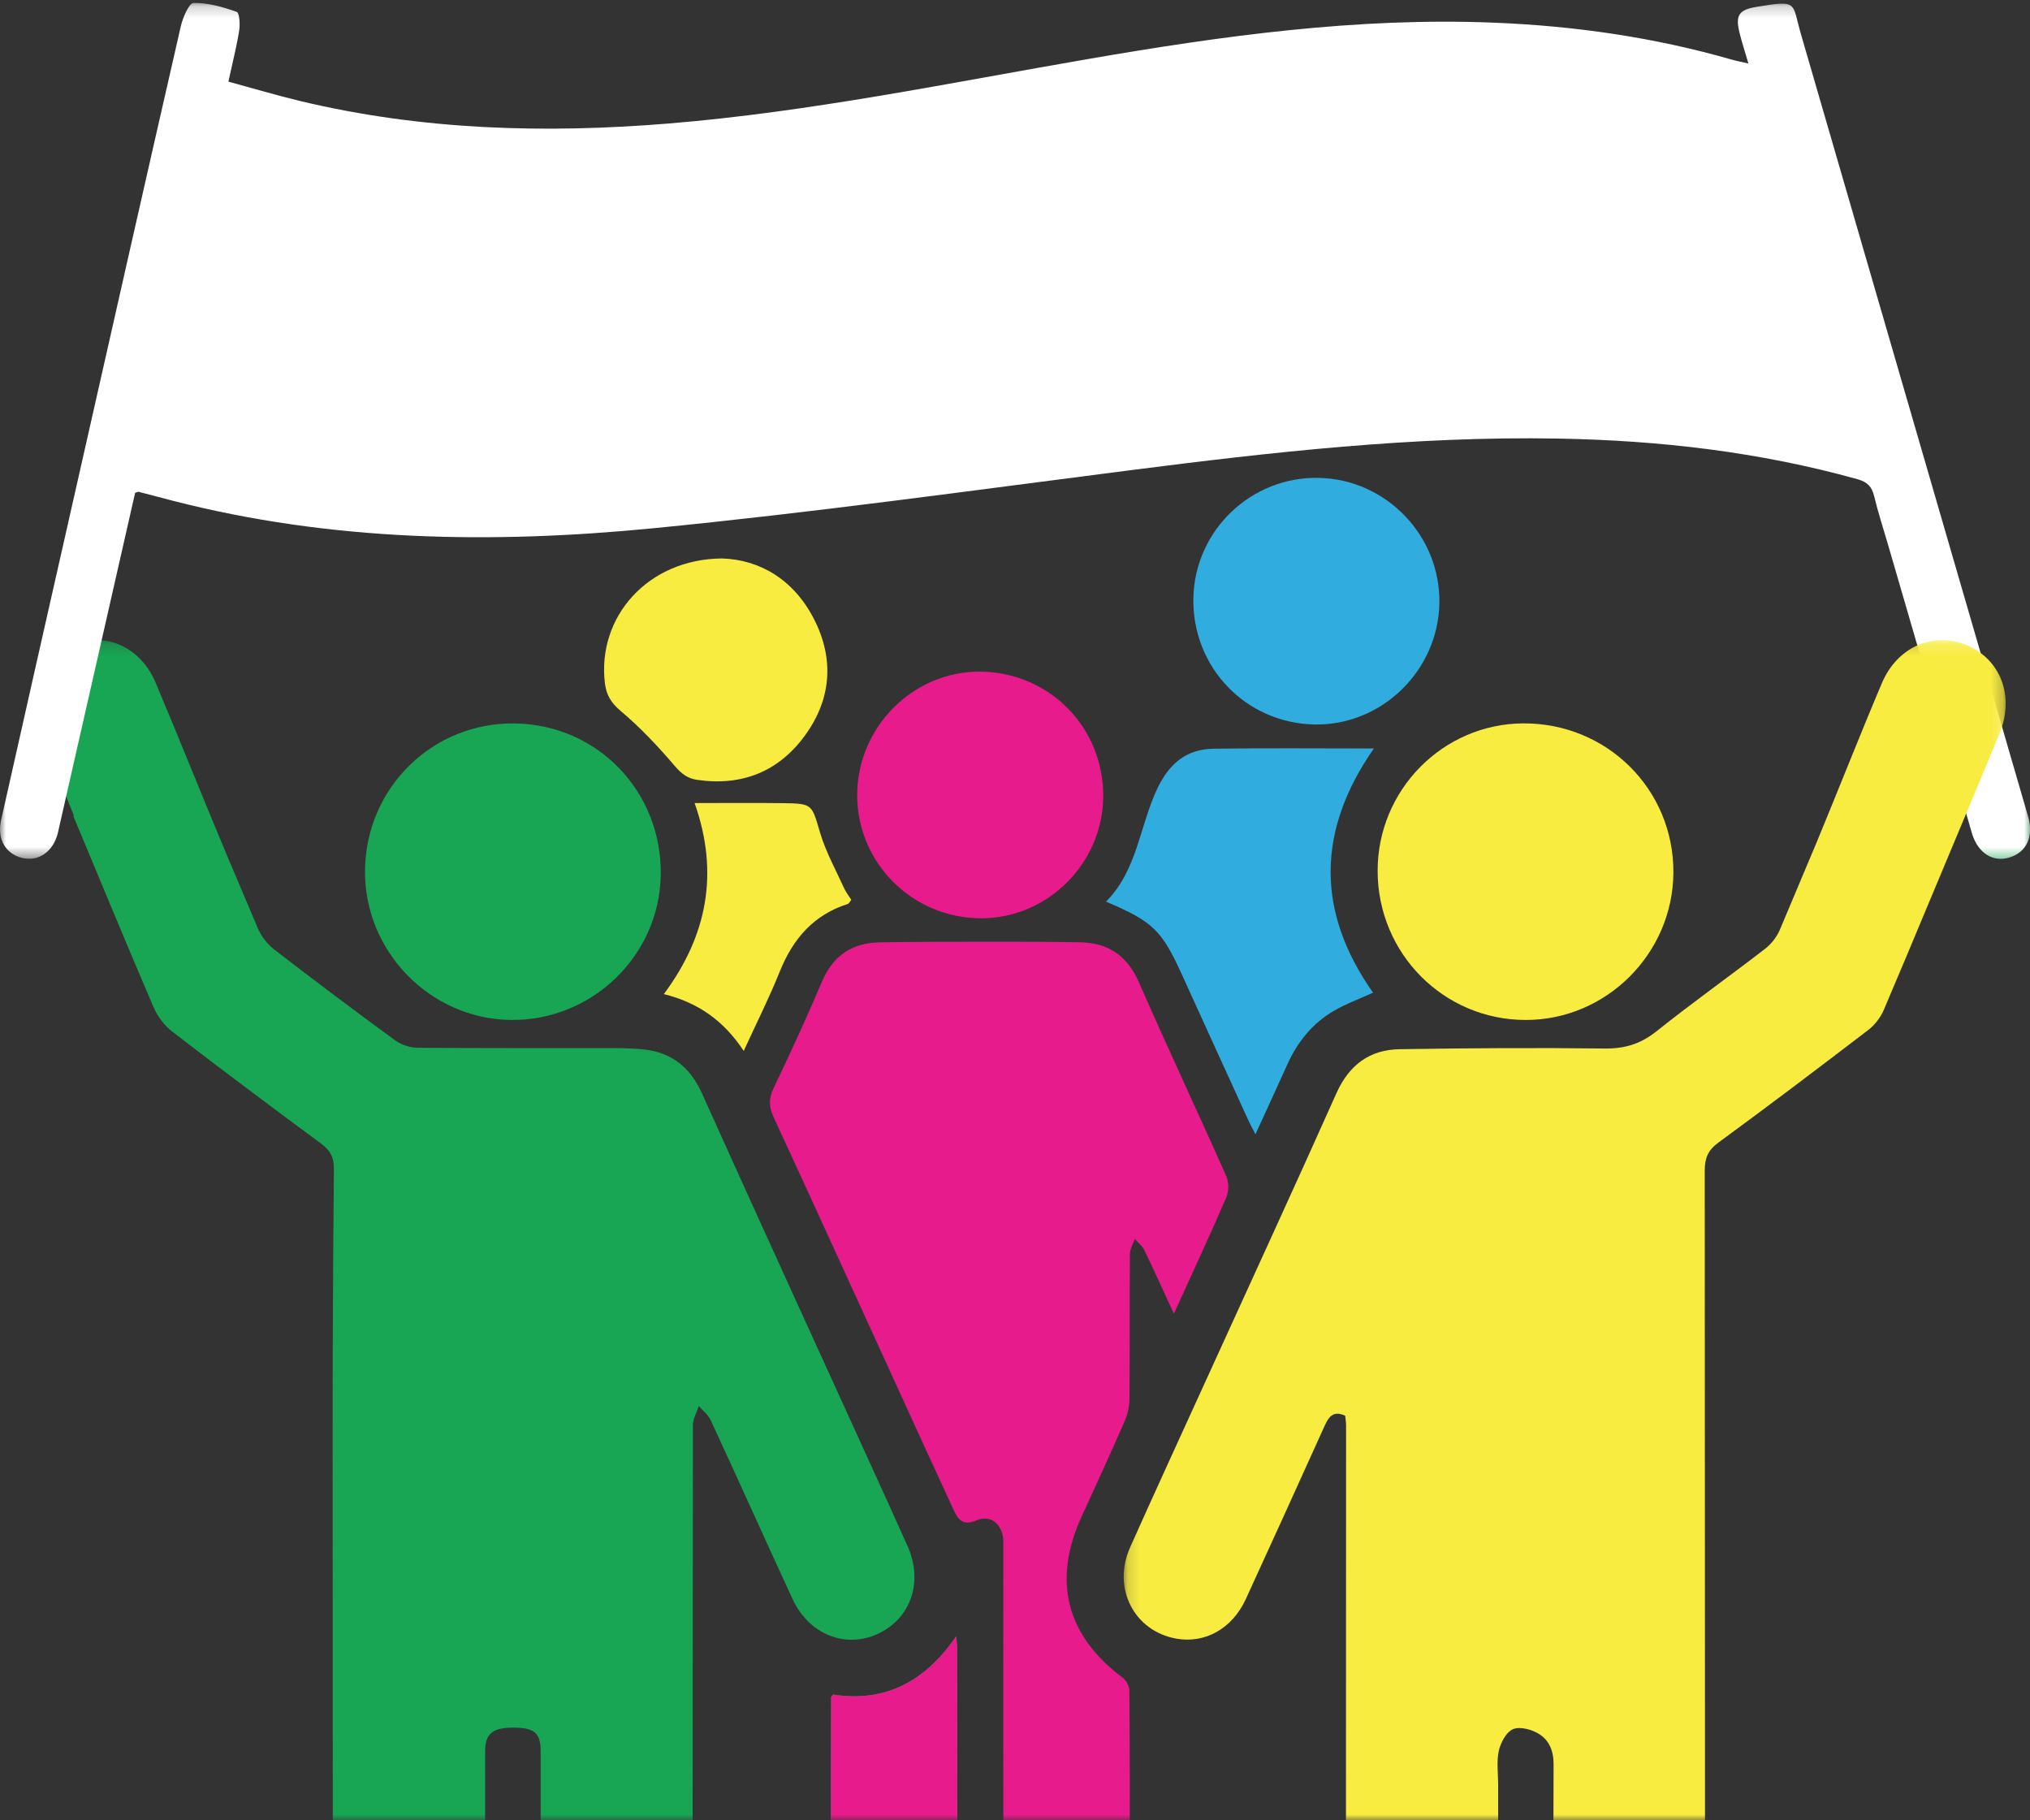 <?xml version="1.0" encoding="UTF-8"?>
<svg width="174px" height="156px" viewBox="0 0 174 156" version="1.1" xmlns="http://www.w3.org/2000/svg" xmlns:xlink="http://www.w3.org/1999/xlink">
    <rect x="0" y="0" width="174" height="156" fill="#333333" stroke="none"/>
    <!-- Generator: Sketch 43.2 (39069) - http://www.bohemiancoding.com/sketch -->
    <title>Page 1</title>
    <desc>Created with Sketch.</desc>
    <defs>
        <rect id="path-1" x="0" y="0" width="223" height="157"></rect>
        <polygon id="path-3" points="171.244 0.167 171.244 137.656 0.135 137.656 0.135 0.167 171.244 0.167"></polygon>
        <polygon id="path-5" points="174.006 73.537 174.006 0.19 6.80539424e-21 0.19 0 73.537 174.006 73.537"></polygon>
        <polygon id="path-7" points="75.754 137.674 0.156 137.674 0.156 0.176 75.754 0.176 75.754 137.674"></polygon>
    </defs>
    <g id="Page-1" stroke="none" stroke-width="1" fill="none" fill-rule="evenodd">
        <g id="Index-v1.0" transform="translate(-633, -1009)">
            <g id="body">
                <g id="methods" transform="translate(0, 829)">
                    <g id="Group-19" transform="translate(50, 50)">
                        <g id="Group-8" transform="translate(488, 129)">
                            <g id="Page-1" transform="translate(74, 0)">
                                <mask id="mask-2" fill="white">
                                    <use xlink:href="#path-1"></use>
                                </mask>
                                <g id="Mask"></g>
                                <g mask="url(#mask-2)">
                                    <g transform="translate(21, 1)">
                                        <g id="Group-3" stroke-width="1" fill="none" transform="translate(2.762, 54.678)">
                                            <mask id="mask-4" fill="white">
                                                <use xlink:href="#path-3"></use>
                                            </mask>
                                            <g id="Clip-2"></g>
                                            <path d="M75.029,77.819 C73.835,75.141 72.611,72.475 71.396,69.806 C66.728,59.549 62.029,49.306 57.409,39.028 C56.323,36.614 54.58,35.381 52.003,35.22 C51.419,35.183 50.833,35.147 50.249,35.146 C44.516,35.141 38.783,35.163 33.05,35.115 C32.398,35.11 31.641,34.87 31.116,34.487 C27.635,31.943 24.186,29.352 20.771,26.717 C20.178,26.26 19.643,25.588 19.35,24.9 C18.464,22.816 17.581,20.731 16.7,18.645 C14.648,13.768 12.614,8.64 10.562,3.794 C9.276,0.756 6.246,-0.579 3.44,0.584 C0.563,1.777 -0.626,4.886 0.637,7.983 C1.201,9.365 2.392,12.31 3.571,15.216 L3.529,15.273 C5.807,20.723 8.058,26.185 10.388,31.613 C10.73,32.411 11.324,33.207 12.008,33.734 C16.22,36.98 20.478,40.167 24.756,43.325 C25.542,43.905 25.868,44.503 25.858,45.499 C25.786,53.049 25.749,60.598 25.75,68.148 C25.75,88.911 25.774,109.673 25.79,130.436 C25.79,130.73 25.781,131.024 25.797,131.317 C25.956,134.239 27.892,136.703 30.588,137.422 C33.328,138.152 36.29,137.152 37.693,134.712 C38.348,133.572 38.761,132.119 38.77,130.805 C38.851,119.018 38.815,107.23 38.82,95.443 C38.821,93.89 39.446,93.377 41.262,93.379 C43.035,93.381 43.579,93.843 43.581,95.381 C43.586,99.827 43.583,104.274 43.583,108.72 C43.583,116.187 43.565,123.654 43.59,131.12 C43.603,135.215 47.124,138.181 51.141,137.546 C54.461,137.022 56.607,134.318 56.607,130.625 C56.611,109.567 56.605,88.51 56.631,67.452 C56.632,66.907 56.961,66.362 57.137,65.817 C57.485,66.224 57.946,66.579 58.163,67.047 C60.519,72.142 62.819,77.263 65.172,82.359 C66.566,85.375 69.659,86.621 72.446,85.359 C75.304,84.065 76.401,80.895 75.029,77.819 M68.628,90.546 C68.556,90.672 68.479,90.744 68.479,90.815 C68.477,95.964 68.419,101.114 68.513,106.261 C68.549,108.286 69.665,109.827 71.492,110.738 C75.153,112.564 79.242,109.939 79.27,105.708 C79.312,99.344 79.282,92.979 79.279,86.615 C79.279,86.345 79.241,86.075 79.201,85.546 C76.527,89.435 73.117,91.243 68.628,90.546 M166.284,16.804 C166.824,18.463 168.077,19.241 169.498,18.799 C170.927,18.354 171.561,17.031 171.091,15.352" id="Fill-1" fill="#18A554" mask="url(#mask-4)"></path>
                                        </g>
                                        <g id="Group-6" stroke-width="1" fill="none" transform="translate(0, 0.062)">
                                            <mask id="mask-6" fill="white">
                                                <use xlink:href="#path-5"></use>
                                            </mask>
                                            <g id="Clip-5"></g>
                                            <path d="M4.949,71.365 C4.531,72.952 3.3,73.794 1.91,73.465 C0.497,73.13 -0.271,71.854 0.088,70.25 C2.14,61.091 4.215,51.936 6.286,42.78 C9.346,29.251 12.398,15.721 15.495,2.2 C15.667,1.45 16.203,0.199 16.589,0.191 C17.825,0.167 19.1,0.536 20.289,0.954 C20.528,1.038 20.587,2.031 20.501,2.567 C20.275,3.966 19.923,5.344 19.577,6.935 C21.685,7.507 23.711,8.113 25.766,8.604 C36.169,11.092 46.707,11.394 57.317,10.522 C69.471,9.523 81.397,7.04 93.387,4.975 C104.821,3.006 116.292,1.42 127.94,1.876 C134.901,2.149 141.762,3.125 148.472,5.056 C148.86,5.168 149.26,5.241 149.863,5.381 C149.575,4.39 149.305,3.572 149.1,2.738 C148.731,1.236 149.053,0.779 150.547,0.529 C154.181,-0.078 153.569,0.126 154.381,2.915 L173.853,69.969 C174.323,71.648 173.689,72.97 172.26,73.415 C170.839,73.857 169.586,73.08 169.045,71.421 L161.856,46.7 C161.447,45.292 160.986,43.895 160.645,42.471 C160.446,41.64 160.065,41.242 159.212,41.005 C150.813,38.665 142.239,37.677 133.547,37.523 C121.211,37.305 108.998,38.684 96.791,40.248 C83.185,41.991 69.59,43.88 55.942,45.214 C42.151,46.561 28.359,46.336 14.801,42.849 C13.83,42.599 12.862,42.34 11.891,42.088 C11.857,42.079 11.813,42.106 11.584,42.166 L4.949,71.365 Z" id="Fill-4" fill="#FFFFFF" mask="url(#mask-6)"></path>
                                        </g>
                                        <path d="M100.617,112.586 C99.703,110.602 98.922,108.862 98.092,107.146 C97.913,106.776 97.551,106.495 97.273,106.173 C97.125,106.601 96.853,107.027 96.849,107.456 C96.817,111.606 96.848,115.757 96.811,119.907 C96.805,120.551 96.645,121.236 96.387,121.828 C95.196,124.552 93.952,127.252 92.715,129.956 C90.187,135.479 91.389,140.156 96.236,143.787 C96.539,144.014 96.802,144.516 96.804,144.892 C96.838,150.132 96.869,155.374 96.8,160.613 C96.759,163.734 94.335,166.029 91.331,165.987 C88.351,165.945 86.018,163.574 86.01,160.449 C85.984,151.016 86,141.583 85.999,132.15 C85.999,130.726 84.983,129.753 83.734,130.285 C82.339,130.879 82.025,130.01 81.627,129.152 C79.901,125.436 78.206,121.705 76.501,117.98 C73.111,110.569 69.736,103.151 66.315,95.755 C65.909,94.877 65.873,94.168 66.297,93.279 C67.738,90.256 69.148,87.215 70.452,84.131 C71.403,81.883 73.042,80.798 75.4,80.759 C78.619,80.707 81.839,80.709 85.059,80.707 C87.568,80.705 90.077,80.706 92.586,80.755 C94.988,80.801 96.621,81.892 97.623,84.184 C100.053,89.747 102.642,95.241 105.106,100.789 C105.337,101.307 105.335,102.101 105.11,102.623 C103.705,105.877 102.207,109.09 100.617,112.586" id="Fill-7" fill="#E81B8C"></path>
                                        <path d="M44.117,61.998 C51.218,62.092 56.759,67.847 56.636,74.999 C56.516,81.927 50.718,87.512 43.752,87.409 C36.834,87.308 31.203,81.504 31.288,74.563 C31.375,67.494 37.083,61.903 44.117,61.998" id="Fill-9" fill="#18A554"></path>
                                        <path d="M118.083,74.662 C118.061,67.729 123.648,62.046 130.537,61.994 C137.716,61.941 143.464,67.632 143.434,74.762 C143.404,81.711 137.689,87.419 130.769,87.411 C123.75,87.403 118.106,81.73 118.083,74.662" id="Fill-11" fill="#F8EC40"></path>
                                        <path d="M117.69,85.071 C116.499,85.616 115.355,86.03 114.322,86.634 C112.501,87.698 111.22,89.282 110.351,91.208 C109.479,93.142 108.589,95.068 107.61,97.208 C107.347,96.694 107.174,96.387 107.028,96.069 C105.132,91.918 103.234,87.768 101.348,83.612 C99.581,79.718 98.857,78.996 94.798,77.271 C97.5,74.569 97.672,70.767 99.213,67.551 C100.237,65.413 101.714,64.197 104.022,64.164 C108.53,64.1 113.04,64.145 117.759,64.145 C112.88,71.147 112.781,78.106 117.69,85.071" id="Fill-13" fill="#30ACDE"></path>
                                        <path d="M112.696,62.088 C106.791,61.986 102.182,57.195 102.289,51.271 C102.394,45.459 107.245,40.815 113.065,40.954 C118.818,41.092 123.445,45.887 123.375,51.641 C123.305,57.439 118.452,62.187 112.696,62.088" id="Fill-15" fill="#30ACDE"></path>
                                        <path d="M94.562,68.223 C94.543,73.977 89.791,78.718 84.063,78.697 C78.217,78.676 73.485,73.969 73.473,68.164 C73.46,62.35 78.244,57.527 83.992,57.559 C89.911,57.592 94.581,62.303 94.562,68.223" id="Fill-17" fill="#E81B8C"></path>
                                        <path d="M61.9,47.86 C65.083,47.958 68.028,49.637 69.778,53.068 C71.527,56.496 71.258,59.937 68.988,63.043 C66.722,66.143 63.573,67.39 59.747,66.832 C58.925,66.712 58.395,66.296 57.83,65.634 C56.402,63.961 54.876,62.338 53.197,60.926 C52.368,60.229 51.967,59.54 51.848,58.55 C51.166,52.867 55.533,47.895 61.9,47.86" id="Fill-19" fill="#F8EC40"></path>
                                        <path d="M71.39,145.224 C75.879,145.921 79.289,144.113 81.963,140.223 C82.003,140.753 82.041,141.023 82.041,141.293 C82.044,147.658 82.073,154.022 82.032,160.385 C82.004,164.617 77.915,167.242 74.254,165.416 C72.427,164.505 71.311,162.964 71.274,160.939 C71.181,155.792 71.238,150.642 71.241,145.493 C71.241,145.422 71.317,145.351 71.39,145.224" id="Fill-21" fill="#E81B8C"></path>
                                        <path d="M63.746,90.066 C62.04,87.467 59.831,85.92 56.901,85.194 C60.6,80.208 61.667,74.856 59.538,68.823 C62.172,68.823 64.654,68.796 67.136,68.831 C69.676,68.867 69.567,68.926 70.302,71.388 C70.787,73.012 71.63,74.53 72.335,76.086 C72.502,76.454 72.759,76.782 72.968,77.118 C72.822,77.293 72.762,77.44 72.666,77.471 C69.726,78.403 67.959,80.467 66.833,83.273 C65.937,85.507 64.848,87.662 63.746,90.066" id="Fill-23" fill="#F8EC40"></path>
                                        <g id="Group-27" stroke-width="1" fill="none" transform="translate(96.162, 54.678)">
                                            <mask id="mask-8" fill="white">
                                                <use xlink:href="#path-7"></use>
                                            </mask>
                                            <g id="Clip-26"></g>
                                            <path d="M72.39,0.6 C69.534,-0.584 66.451,0.775 65.141,3.867 C63.272,8.281 61.424,12.983 59.56,17.487 C58.508,19.993 57.456,22.501 56.396,25.004 C56.134,25.62 55.66,26.226 55.13,26.635 C52.047,29.014 48.868,31.27 45.827,33.7 C44.467,34.786 43.1,35.202 41.37,35.18 C35.514,35.107 29.655,35.145 23.799,35.239 C21.227,35.28 19.47,36.592 18.387,39.016 C14.816,47.011 11.15,54.962 7.521,62.93 C5.247,67.925 2.95,72.909 0.709,77.919 C-0.853,81.41 1.03,85.093 4.649,85.75 C7.114,86.198 9.452,84.906 10.617,82.373 C12.875,77.463 15.104,72.54 17.332,67.616 C17.685,66.836 18.042,66.149 19.139,66.647 C19.165,66.916 19.217,67.201 19.217,67.487 C19.212,88.376 19.204,109.265 19.197,130.155 C19.197,130.658 19.186,131.163 19.224,131.664 C19.499,135.359 22.917,138.115 26.553,137.584 C30.079,137.069 32.241,134.395 32.246,130.46 C32.259,119.721 32.25,108.982 32.25,98.244 C32.25,97.279 32.104,96.28 32.309,95.361 C32.465,94.665 32.94,93.766 33.515,93.515 C34.092,93.264 35.074,93.523 35.689,93.884 C36.616,94.427 37.008,95.347 37.003,96.539 C36.96,108.033 36.961,119.526 36.984,131.02 C36.994,136.155 42.287,139.304 46.663,136.793 C49.083,135.404 49.992,133.207 49.991,130.469 C49.972,102.196 49.984,73.924 49.958,45.651 C49.957,44.588 50.226,43.903 51.118,43.249 C55.442,40.083 59.717,36.85 63.973,33.591 C64.534,33.162 65.03,32.517 65.308,31.865 C66.613,28.809 67.895,25.743 69.173,22.675 L69.174,22.676 C70.314,19.94 74.124,10.875 75.243,8.131 C76.529,4.979 75.319,1.814 72.39,0.6" id="Fill-25" fill="#F8EC40" mask="url(#mask-8)"></path>
                                        </g>
                                    </g>
                                </g>
                            </g>
                        </g>
                    </g>
                </g>
            </g>
        </g>
    </g>
</svg>